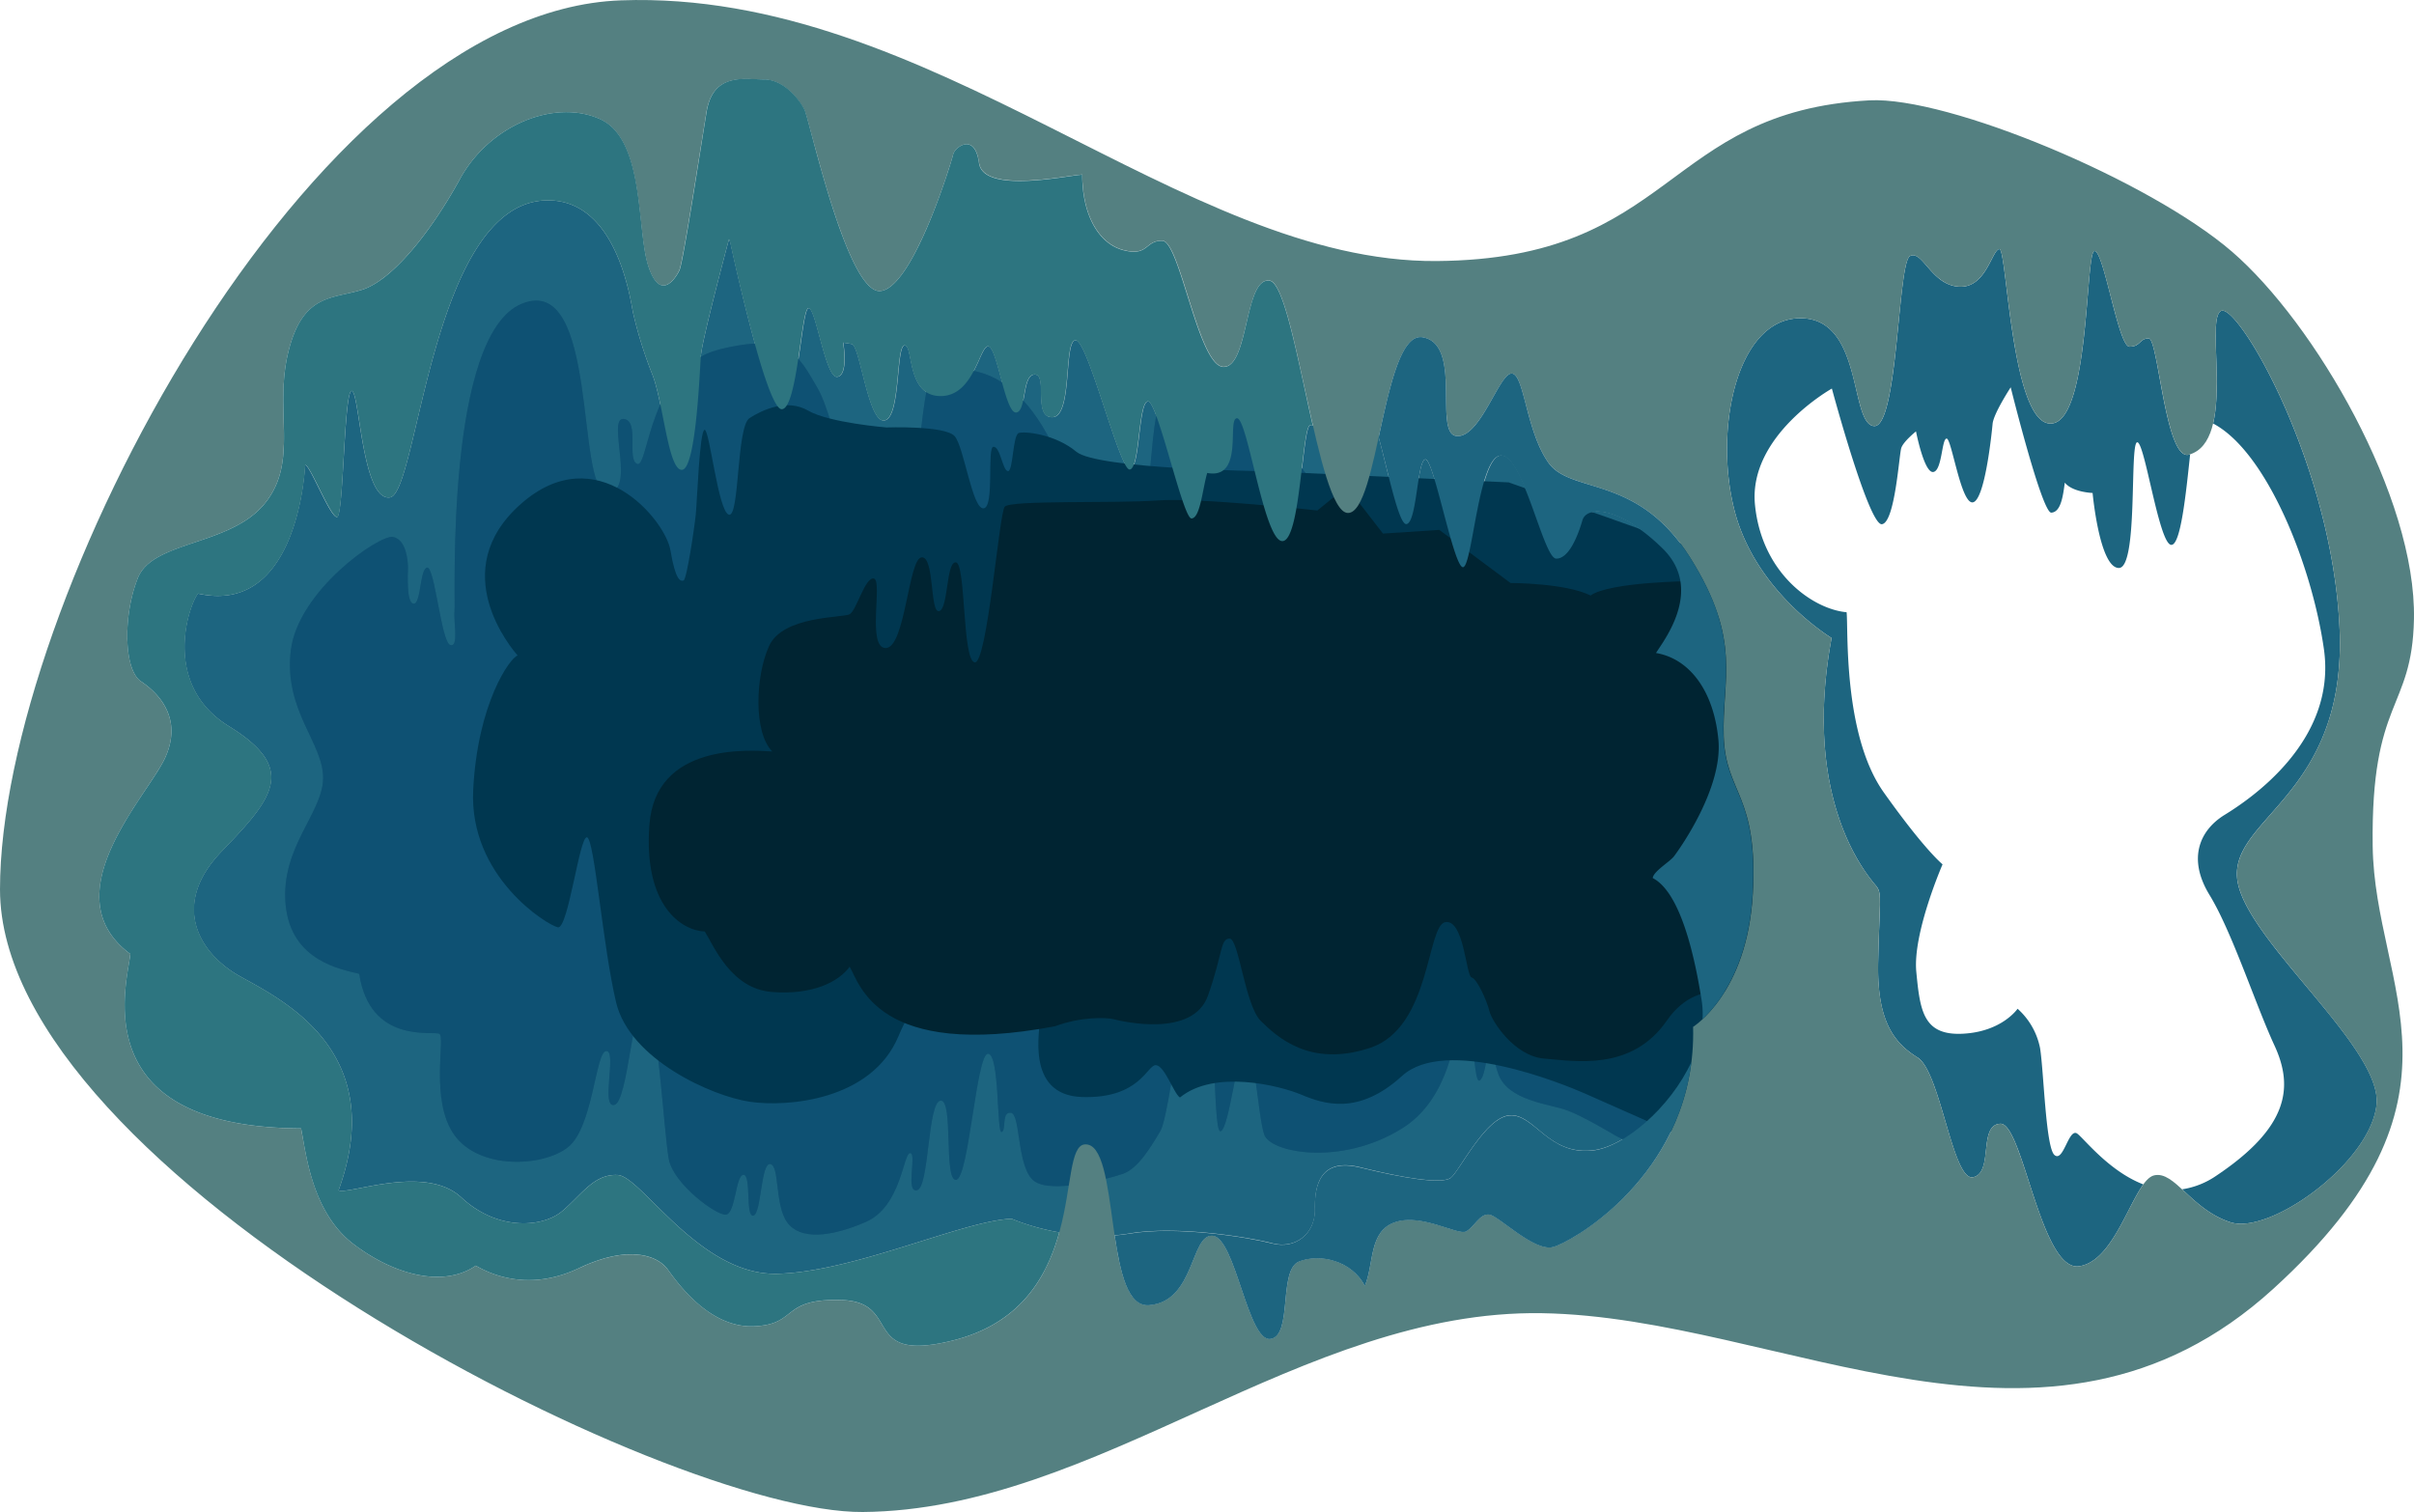 <svg xmlns="http://www.w3.org/2000/svg" viewBox="0 0 551.58 345.51"><defs><style>.cls-1,.cls-7{fill:#548081;}.cls-1,.cls-4{opacity:0.3;}.cls-2,.cls-4{fill:#1d6580;}.cls-3{fill:#09486d;}.cls-5{fill:#003750;}.cls-6{fill:#002432;}.cls-8{fill:#2d7580;}</style></defs><title>1Recurso 142cueva</title><g id="Capa_2" data-name="Capa 2"><g id="Capa_1-2" data-name="Capa 1"><path class="cls-1" d="M400.5,204.29c-1.29,22.72-13.64,30.36-13.64,30.36.85,33.14-27.72,49.14-32,50.28s-12.43-7.14-14.57-7.42-3.43,2.85-5.29,3.85-10-4.14-16.14-2.14-4.86,9.43-7,14.57c-3-5.71-10.15-7.43-15-5.57s-1.43,17-6.57,17.71-8-23-13.15-23.57-4,15-14.57,15.86-6.45-37.37-14.71-36.71c-6.79.53,1.68,37-30.29,44.85-21.11,5.21-11.28-8.85-25.28-9.28s-9.86,5.57-20,6-17.43-9.86-19.72-13-8.86-5.72-20.28-.29-20.15,1.43-23.58-.57c-7,4.86-18,2.57-27.85-4.86s-11-21.57-12.07-26.5c-49.93-.21-39.65-33.43-39-39.85-18.22-13.5,3.92-36.08,7.92-44.79s-1-14.57-5.57-17.57c-3.85-2.72-4.07-15-.64-23.57s21-7.29,28.93-16.93,2.14-21.22,5.43-34.64,10-12.15,16.85-14.29,15.65-13,22.4-25.32S126.64,22.58,137,27.18s8.39,25.33,11.1,33.61,6.25,2.82,7.11,1,4.71-27.11,6.21-36.21,8.79-7.4,13.18-7.4,8,4.5,9.22,7S193.5,66.72,201,66.51s16.5-29.79,16.82-31.29,4.93-5.14,5.89,2,20.47,2.78,23.58,2.67c0,9,3.64,15.75,9.42,17.25s4.83-2.25,8.9-2.14,8.25,28.82,14,28.82,4.72-20.57,10.5-19.71S301,117.22,308,117.22s8-41.86,17.14-40.14,2.29,22.14,7.72,22.57,9.71-14.43,12.57-14.29,3.21,13.07,8.36,20.36,20.35,2.57,32.35,21.64,7.29,27.86,7.72,40.93S401.79,181.58,400.5,204.29Z"/><path class="cls-2" d="M511.14,200.36c-.85-13.71,25.15-19.14,23.43-56.85s-23.43-74.72-27.14-72.43c-2.68,1.65.44,16.46-1.75,25.7,12.32,6.46,22.63,32.59,25.32,51.58,3,21.15-17.14,34.43-22.71,37.86s-8.58,9.86-3.43,18.29,10.43,24.85,14.85,34.42,3.15,18.72-13.28,29.72a18.72,18.72,0,0,1-7.83,3.12c2.76,2.54,6.07,5.89,11,7.52,9,3,31.93-13.5,33.43-26.78S512,214.08,511.14,200.36Z"/><path class="cls-2" d="M474.43,258.93c-1.86-.71-3,6.72-5,5s-2.43-19-3.29-24.42a16.27,16.27,0,0,0-5.14-9s-3.57,5.28-12.57,5.71-9.72-5.29-10.57-14.14,6-24.57,6-24.57-4-3.15-13.43-16.43-8.07-37.75-8.5-41.18c-7.5-.64-19.36-8.68-20.93-24.54s17.57-26.57,17.57-26.57,8.43,31.36,11.43,31,3.93-15.93,4.43-17.43,3.36-3.78,3.36-3.78,1.85,9.5,3.92,9.28,1.93-7.64,3.08-7.64,3.28,15.07,6,14.57,4.28-15.57,4.5-17.93,4.14-8.35,4.14-8.35,7.14,28.78,9.28,28.64,2.65-3.57,3.08-6.86c1.78,2.22,6.35,2.36,6.35,2.36s1.57,17.14,6,17.14,2.43-28.14,4.15-28.71,5,23.43,7.85,23.43c2.12,0,3.3-11.37,4.29-20.71l-.29.1c-5.38,1.45-7-26.57-9.16-26.57s-1.84,1.89-4.41,1.89-5.86-22-8-21.86-1,39.29-10,39.43-10-39.86-11.71-39.86-3,9-9.29,8.58-8.28-8.43-11.14-7-2.72,39.5-8.29,38.85-2.35-24.85-16.93-24.64-19.71,25.93-14.78,44.36,22.07,28.71,22.07,28.71c-7.07,38.14,9,55.14,10.29,56.79s.64,3.78.35,17.35,3.72,18.43,9,21.72,8,28.43,12.72,27.36,1.07-12,6.21-12.22,9.22,33.86,18,32.57c7.2-1.05,10.95-13.62,14.66-18.71C481.46,267.46,475.6,259.38,474.43,258.93Z"/><path class="cls-2" d="M166.57,54.65s-6.14,22.86-6.43,26.71-1.14,25.72-4.28,26-4.25-15-6.72-21.57a99,99,0,0,1-4.5-14.36c-.64-3.21-3.79-26-19.78-25.64-26.29.57-29.29,66.79-35.72,67.86s-7-24.32-8.78-24.32S78.54,118,77,118.15s-6.22-12-7.29-11.89c-.21,3.75-2.61,34.25-24.46,29.39-1.86,2-8.72,20.57,7,30.28s10.28,16.29-1.58,28.58-5.14,23.28,3.86,28.42S89.14,239.65,77.36,272c2.35,1.07,19.78-6.08,28.07,1.64s18.57,6.86,23,3.14,7.28-8.57,12.71-8.28,18.72,23,36.43,22.57,42.43-12.15,53.57-12.57c5.43,2.28,16.15,5.17,27,3.35s27.21.86,32.57,2.25,9.86-2.25,9.75-7.82,1.28-11.78,10.39-9.53,18.64,4,20.68,2.35,7.93-13.93,13.5-14.25,8.79,9.22,19,8,27.33-18.82,24.9-34.25-6.15-25.43-11.18-28c.11-1.5,3.86-3.7,4.82-4.93s11.25-15.43,10.18-26.68-6.64-18.53-14.25-19.82c1.28-2.25,11.25-14.36,1.5-23.89s-17.25-9.86-18.32-6.43-3.11,8.82-6,8.75-7.46-23.54-12.61-23.54-6.53,25.4-8.67,25.5S327.64,105,325.71,105s-1.92,14.68-4.39,14.79S314.93,95.22,313,95.22s-2.36,9.07-4.93,9.21-6.71-7.42-8.64-7.28-2.14,26.43-6.36,26.5-7.93-28.07-10.36-28.07,1.75,14.1-6.82,12.5c-1.07,3.64-1.6,10.34-3.59,10.39s-7.8-27-10-26.75-1.79,15.57-4.15,15.57-9.57-29.53-12.35-29.53-.65,17.35-5.25,17.57-1.08-9.75-4.08-9.75-1.82,8.57-4.28,8.68-4.29-14.79-6.32-15.11-3.22,11.46-11,11.36-6.11-11.58-8.14-11.58-.86,16.5-4.61,17.15-5.57-17.15-7.5-17.47l-1.93-.32s1.29,7.5-1.39,7.82-4.88-15.91-6.54-15.69-2.46,23.09-6.1,23.09-11.79-38.15-11.79-38.15"/><path class="cls-3" d="M369.14,259.51s-7.32-4.43-11.18-5.83-13.5-2.14-15.64-8.35-.11-7.61-1.28-7.72-1.4,8.68-3,9.32-1.4-18.85-3.43-18.85-.32,21.1-14.25,29.78-30.11,5.57-31.5,1.4-2.25-20.15-4.18-20.15-3.75,18.86-5.79,19.4-.64-35.15-4.6-35.15-7,31.4-9.11,35-5.14,8.68-8.57,9.86-16.18,4.6-20.25,1.71-3.11-15.32-5.36-15.64-1,4-2.14,4.39-.43-17.89-3.11-17.89-4.39,28.6-7.29,28.82-.53-18.32-3.53-18.11-2.57,19.72-5.36,20.47,0-8.47-1.61-8.47-2,12.22-10.17,15.75-15,4.07-17.9.11S178.18,266.33,176,266s-2,11.35-3.86,11.78-.43-9.32-2.25-9.32-1.82,9-4.07,9.11-11.9-7-13-12.65-2.78-36.32-5.46-36.53-3.86,23.46-7,24.11.65-12.33-1.82-12.33-3,17.47-8.78,22-20.25,5.14-25.93-2.79-2-22.39-3.43-23.14-15.86,2.46-18.32-13.71c-3.86-1-15.64-2.79-16.82-15.86s8.46-20.79,8.57-28.82-9-15.43-7.39-29.15,20.25-26.57,23.35-26,3.43,5.68,3.43,7-.43,8.15,1.29,8.25,1.39-8,3.1-8.25,3.22,17,5.25,17.68.75-5.14,1-7.82-2.14-63.11,15.43-70.18,12.21,42.43,19.28,43.07,0-16.93,3.86-16.71.64,9.43,3.21,10.28,2.58-22.07,18.65-26.14,18.21,1.5,22.5,8.79,8.14,32.35,12,32.93,2.85-19.72,5.14-19.43,1,11.43,3.43,11.28,3.43-28.43,6-28.43,17-5.71,28,18.43c2.14,8.57,3.14,19.57,6,19.86s.28-11.86,2.71-11.71,2.29,25.28,7.15,25.57,5.42-43.29,7.71-44,22.29,0,22.29,0l11.14,15s1.86,25.57,5.43,26.14.85-19.57,3-20,2.43,38.86,9,39.29,2.43-30,5.28-30,2,17.14,6,17.42,4.15-14.71,5.86-14.71,6.43,3.86,8.14,8.29S345,166.79,350,167.79s6.14-32.71,8.14-32.71,1.72,9.85,3.86,10.57,5-17.43,15.86-24.86c6.28,6.57,13,26.43,13,26.43l4.85,43.43-3.14,51.43-18.28,20Z"/><path class="cls-4" d="M369.14,259.51s-7.32-4.43-11.18-5.83-13.5-2.14-15.64-8.35-.11-7.61-1.28-7.72-1.4,8.68-3,9.32-1.4-18.85-3.43-18.85-.32,21.1-14.25,29.78-30.11,5.57-31.5,1.4-2.25-20.15-4.18-20.15-3.75,18.86-5.79,19.4-.64-35.15-4.6-35.15-7,31.4-9.11,35-5.14,8.68-8.57,9.86-16.18,4.6-20.25,1.71-3.11-15.32-5.36-15.64-1,4-2.14,4.39-.43-17.89-3.11-17.89-4.39,28.6-7.29,28.82-.53-18.32-3.53-18.11-2.57,19.72-5.36,20.47,0-8.47-1.61-8.47-2,12.22-10.17,15.75-15,4.07-17.9.11S178.18,266.33,176,266s-2,11.35-3.86,11.78-.43-9.32-2.25-9.32-1.82,9-4.07,9.11-11.9-7-13-12.65-2.78-36.32-5.46-36.53-3.86,23.46-7,24.11.65-12.33-1.82-12.33-3,17.47-8.78,22-20.25,5.14-25.93-2.79-2-22.39-3.43-23.14-15.86,2.46-18.32-13.71c-3.86-1-15.64-2.79-16.82-15.86s8.46-20.79,8.57-28.82-9-15.43-7.39-29.15,20.25-26.57,23.35-26,3.43,5.68,3.43,7-.43,8.15,1.29,8.25,1.39-8,3.1-8.25,3.22,17,5.25,17.68.75-5.14,1-7.82-2.14-63.11,15.43-70.18,12.21,42.43,19.28,43.07,0-16.93,3.86-16.71.64,9.43,3.21,10.28,2.58-22.07,18.65-26.14,18.21,1.5,22.5,8.79,8.14,32.35,12,32.93,2.85-19.72,5.14-19.43,1,11.43,3.43,11.28,3.43-28.43,6-28.43,17-5.71,28,18.43c2.14,8.57,3.14,19.57,6,19.86s.28-11.86,2.71-11.71,2.29,25.28,7.15,25.57,5.42-43.29,7.71-44,22.29,0,22.29,0l11.14,15s1.86,25.57,5.43,26.14.85-19.57,3-20,2.43,38.86,9,39.29,2.43-30,5.28-30,2,17.14,6,17.42,4.15-14.71,5.86-14.71,6.43,3.86,8.14,8.29S345,166.79,350,167.79s6.14-32.71,8.14-32.71,1.72,9.85,3.86,10.57,5-17.43,15.86-24.86c6.28,6.57,13,26.43,13,26.43l4.85,43.43-3.14,51.43-18.28,20Z"/><path class="cls-5" d="M385.93,260.43s-18.32-8.14-23.68-10.5-31.93-13.17-41.89-4.07-17.9,6.43-23,4.29-19.93-5.79-27.75.64c-1.39-.86-3.43-7.18-5.46-7.39s-3.54,7.71-16.93,7.28-9.22-16.5-9.75-17.25-4.72-5.89-4-9.42,2.68-5.47,2.25-7.4-5.46-3.21-8.14-3.1-16.18,8.57-22.28,23.25-25.4,16.28-34,15-27.43-9.65-30.53-22.72-4.93-37.39-6.65-37.71-4.28,21-6.64,20.57-20.36-11.54-19.36-31.39,8.43-30.22,10.15-30.72c-1.22-1.43-16.61-19.32.75-34.64s33,3.64,34.17,10.61,2.29,7.1,3,6.89,2.47-11.93,2.79-15.14.86-19,2-19.29,3.1,18.75,5.57,19.39,1.71-20.14,4.71-22.07,8.57-4.5,13.39-1.71,17.9,3.85,17.9,3.85,13.44-.48,15.59,2,4,16.69,6.59,16.48.71-14.07,2.28-14.07,2.07,5.43,3.29,5.57,1.07-8.29,2.5-8.72,8.35.29,13.14,4.29,42.86,4.43,42.86,4.43l55.93,2.57,45.85,16.29,17.15,32.57v36l-1.93,42-13.5,14.35Z"/><path class="cls-6" d="M386.57,132.79s-18.71.14-23.14,3.29c-5.72-2.86-18.29-2.86-18.29-2.86l-16.28-12.14-12.86.85-8.29-10.71L301,116.65s-27-3-36.57-2.29-33.57-.14-34.86,1.43-4,36-6.86,35.57-2-22.57-4.28-22.85-1.72,10.71-3.86,11.14-1-12.57-4-12.29-3.71,20.57-8.14,20.72-.72-15.29-2.72-15.86-4,7.29-5.57,8.14-15.28.29-18.43,7.29-3.53,19.78.75,24.07c-5.35-.32-26.67-1.93-28.07,16.71s7.4,24.22,12.65,24.43c2.14,3.43,6,13.07,15.32,13.82s15.32-2.35,17.78-5.78c2.25,3.75,6.22,21.32,46.93,13.61,5.79-2.15,11.57-2.08,13.5-1.58s18,4.25,21.43-5.39,2.79-13,4.93-13.07,3.53,15.32,7.18,18.86,11.14,10.71,25,6.1,12.86-28,17.14-28.71,4.72,12.32,6,12.64,3.54,5.47,4.08,7.72,5.67,10.28,12.53,10.82,19.93,3,28-8.68,20.07-4.43,20.07-4.43l5.43-45.71-7.72-34.29Z"/><path class="cls-7" d="M551.57,141.51c.57-27.86-22.71-67.72-41.57-84S445.12,22,427.14,22.93C380,25.51,382.71,59.22,328.29,59.65,270,60.11,213-2.49,141.86.08S0,138.08,0,203.22,152.54,345.86,197.14,345.51c53.57-.43,100.29-46.29,155.15-45.43s115.41,41.53,167.14-5.57c48-43.72,23.14-68.58,22.71-101.15C541.7,159.5,551.14,162.51,551.57,141.51ZM400.5,204.29c-1.29,22.72-13.64,30.36-13.64,30.36.85,33.14-27.72,49.14-32,50.28s-12.43-7.14-14.57-7.42-3.43,2.85-5.29,3.85-10-4.14-16.14-2.14-4.86,9.43-7,14.57c-3-5.71-10.15-7.43-15-5.57s-1.43,17-6.57,17.71-8-23-13.15-23.57-4,15-14.57,15.86-6.45-37.37-14.71-36.71c-6.79.53,1.68,37-30.29,44.85-21.11,5.21-11.28-8.85-25.28-9.28s-9.86,5.57-20,6-17.43-9.86-19.72-13-8.86-5.72-20.28-.29-20.15,1.43-23.58-.57c-7,4.86-18,2.57-27.85-4.86s-11-21.57-12.07-26.5c-49.93-.21-39.65-33.43-39-39.85-18.22-13.5,3.92-36.08,7.92-44.79s-1-14.57-5.57-17.57c-3.85-2.72-4.07-15-.64-23.57s21-7.29,28.93-16.93,2.14-21.22,5.43-34.64,10-12.15,16.85-14.29,15.65-13,22.4-25.32S126.64,22.58,137,27.18s8.39,25.33,11.1,33.61,6.25,2.82,7.11,1,4.71-27.11,6.21-36.21,8.79-7.4,13.18-7.4,8,4.5,9.22,7S193.5,66.72,201,66.51s16.5-29.79,16.82-31.29,4.93-5.14,5.89,2,20.47,2.78,23.58,2.67c0,9,3.64,15.75,9.42,17.25s4.83-2.25,8.9-2.14,8.25,28.82,14,28.82,4.72-20.57,10.5-19.71S301,117.22,308,117.22s8-41.86,17.14-40.14,2.29,22.14,7.72,22.57,9.71-14.43,12.57-14.29,3.21,13.07,8.36,20.36,20.35,2.57,32.35,21.64,7.29,27.86,7.72,40.93S401.79,181.58,400.5,204.29ZM543,252.51c-1.5,13.28-24.43,29.78-33.43,26.78s-12.64-11.78-17.36-10.71-8.35,19.5-17.14,20.78-12.86-32.78-18-32.57-1.5,11.14-6.21,12.22-7.43-24.08-12.72-27.36-9.28-8.14-9-21.72.93-15.71-.35-17.35-17.36-18.65-10.29-56.79c0,0-17.14-10.28-22.07-28.71s.21-44.15,14.78-44.36,11.36,24,16.93,24.64,5.43-37.43,8.29-38.85,4.86,6.57,11.14,7,7.57-8.58,9.29-8.58,2.71,40,11.71,39.86,7.86-39.28,10-39.43,5.43,21.86,8,21.86,2.22-1.89,4.41-1.89,3.78,28,9.16,26.57c11-3,3.57-30.54,7.29-32.82s25.43,34.71,27.14,72.43-24.28,43.14-23.43,56.85S544.5,239.22,543,252.51Z"/><path class="cls-8" d="M231.14,278.51c-11.14.42-35.85,12.14-53.57,12.57s-31-22.29-36.43-22.57-8.28,4.57-12.71,8.28-14.72,4.57-23-3.14-25.72-.57-28.07-1.64c11.78-32.36-13.79-43.93-22.79-49.08s-15.71-16.14-3.86-28.42S68,175.65,52.29,165.93s-8.86-28.28-7-30.28c21.85,4.86,24.25-25.64,24.46-29.39,1.07-.11,5.79,12,7.29,11.89s1.5-28.82,3.32-28.82,2.35,25.39,8.78,24.32,9.43-67.29,35.72-67.86c16-.35,19.14,22.43,19.78,25.64a99,99,0,0,0,4.5,14.36c2.47,6.54,3.57,21.86,6.72,21.57s4-22.14,4.28-26,6.43-26.71,6.43-26.71l.25.71S175,93.51,178.61,93.51s4.44-22.88,6.1-23.09,3.86,16,6.54,15.69,1.39-7.82,1.39-7.82l1.93.32c1.93.32,3.75,18.11,7.5,17.47s2.57-17.15,4.61-17.15.32,11.47,8.14,11.58,9-11.68,11-11.36,3.85,15.21,6.32,15.11,1.28-8.68,4.28-8.68-.53,10,4.08,9.75,2.46-17.57,5.25-17.57,10,29.53,12.35,29.53,1.93-15.28,4.15-15.57,8,26.8,10,26.75,2.52-6.75,3.59-10.39c8.57,1.6,4.4-12.5,6.82-12.5s6.15,28.14,10.36,28.07,4.43-26.36,6.36-26.5a1.31,1.31,0,0,1,.59.16c-3.4-14.85-6.52-32.66-9.88-33.16-5.78-.86-4.71,19.71-10.5,19.71s-10-28.71-14-28.82-3.11,3.64-8.9,2.14-9.42-8.25-9.42-17.25c-3.11.11-22.61,4.5-23.58-2.67s-5.57-3.54-5.89-2S208.5,66.29,201,66.51s-16-38.9-17.14-41.36-4.82-7-9.22-7-11.68-1.71-13.18,7.4S156.11,60,155.25,61.79s-4.39,7.29-7.11-1-.71-29-11.1-33.61-25.18,1.4-31.93,13.72S89.57,64.08,82.71,66.22s-13.57.86-16.85,14.29,2.5,25-5.43,34.64-25.5,8.36-28.93,16.93-3.21,20.85.64,23.57c4.57,3,9.57,8.86,5.57,17.57S11.57,204.51,29.79,218c-.65,6.42-10.93,39.64,39,39.85,1.07,4.93,2.21,19.07,12.07,26.5s20.85,9.72,27.85,4.86c3.43,2,12.15,6,23.58.57s18-2.86,20.28.29,9.57,13.43,19.72,13,6-6.43,20-6,4.17,14.49,25.28,9.28c15.75-3.89,21.68-14.7,24.46-24.74A53.15,53.15,0,0,1,231.14,278.51Z"/><path class="cls-2" d="M364,262.9c-10.17,1.18-13.39-8.36-19-8s-11.46,12.65-13.5,14.25-11.57-.1-20.68-2.35-10.5,4-10.39,9.53-4.39,9.22-9.75,7.82-21.75-4.07-32.57-2.25c-1.15.2-2.29.32-3.42.42,1.28,8.52,3,16.33,7.88,15.94,10.57-.86,9.43-16.43,14.57-15.86s8,24.29,13.15,23.57,1.71-15.85,6.57-17.71,12-.14,15,5.57c2.14-5.14.85-12.57,7-14.57s14.28,3.14,16.14,2.14,3.14-4.14,5.29-3.85,10.28,8.57,14.57,7.42c3.92-1,28.21-14.57,31.61-42.3C381.62,253.18,371.09,262.07,364,262.9Z"/><path class="cls-2" d="M386.14,127.36c-12-19.07-27.21-14.35-32.35-21.64s-5.5-20.21-8.36-20.36-7.14,14.72-12.57,14.29,1.43-20.86-7.72-22.57c-5.08-1-7.65,11.55-10.13,22.86,2,7.14,4.54,19.89,6.31,19.82,2.47-.11,2.47-14.79,4.39-14.79s6.43,24.75,8.58,24.64,3.53-25.5,8.67-25.5,9.68,23.47,12.61,23.54,5-5.32,6-8.75,8.57-3.11,18.32,6.43-.22,21.64-1.5,23.89c7.61,1.29,13.18,8.57,14.25,19.82s-9.22,25.45-10.18,26.68-4.71,3.43-4.82,4.93c5,2.57,8.75,12.57,11.18,28a19.84,19.84,0,0,1,.19,4.22c3.61-3.37,10.51-11.92,11.45-28.58,1.29-22.71-6.21-22.93-6.64-36S398.14,146.43,386.14,127.36Z"/></g></g></svg>